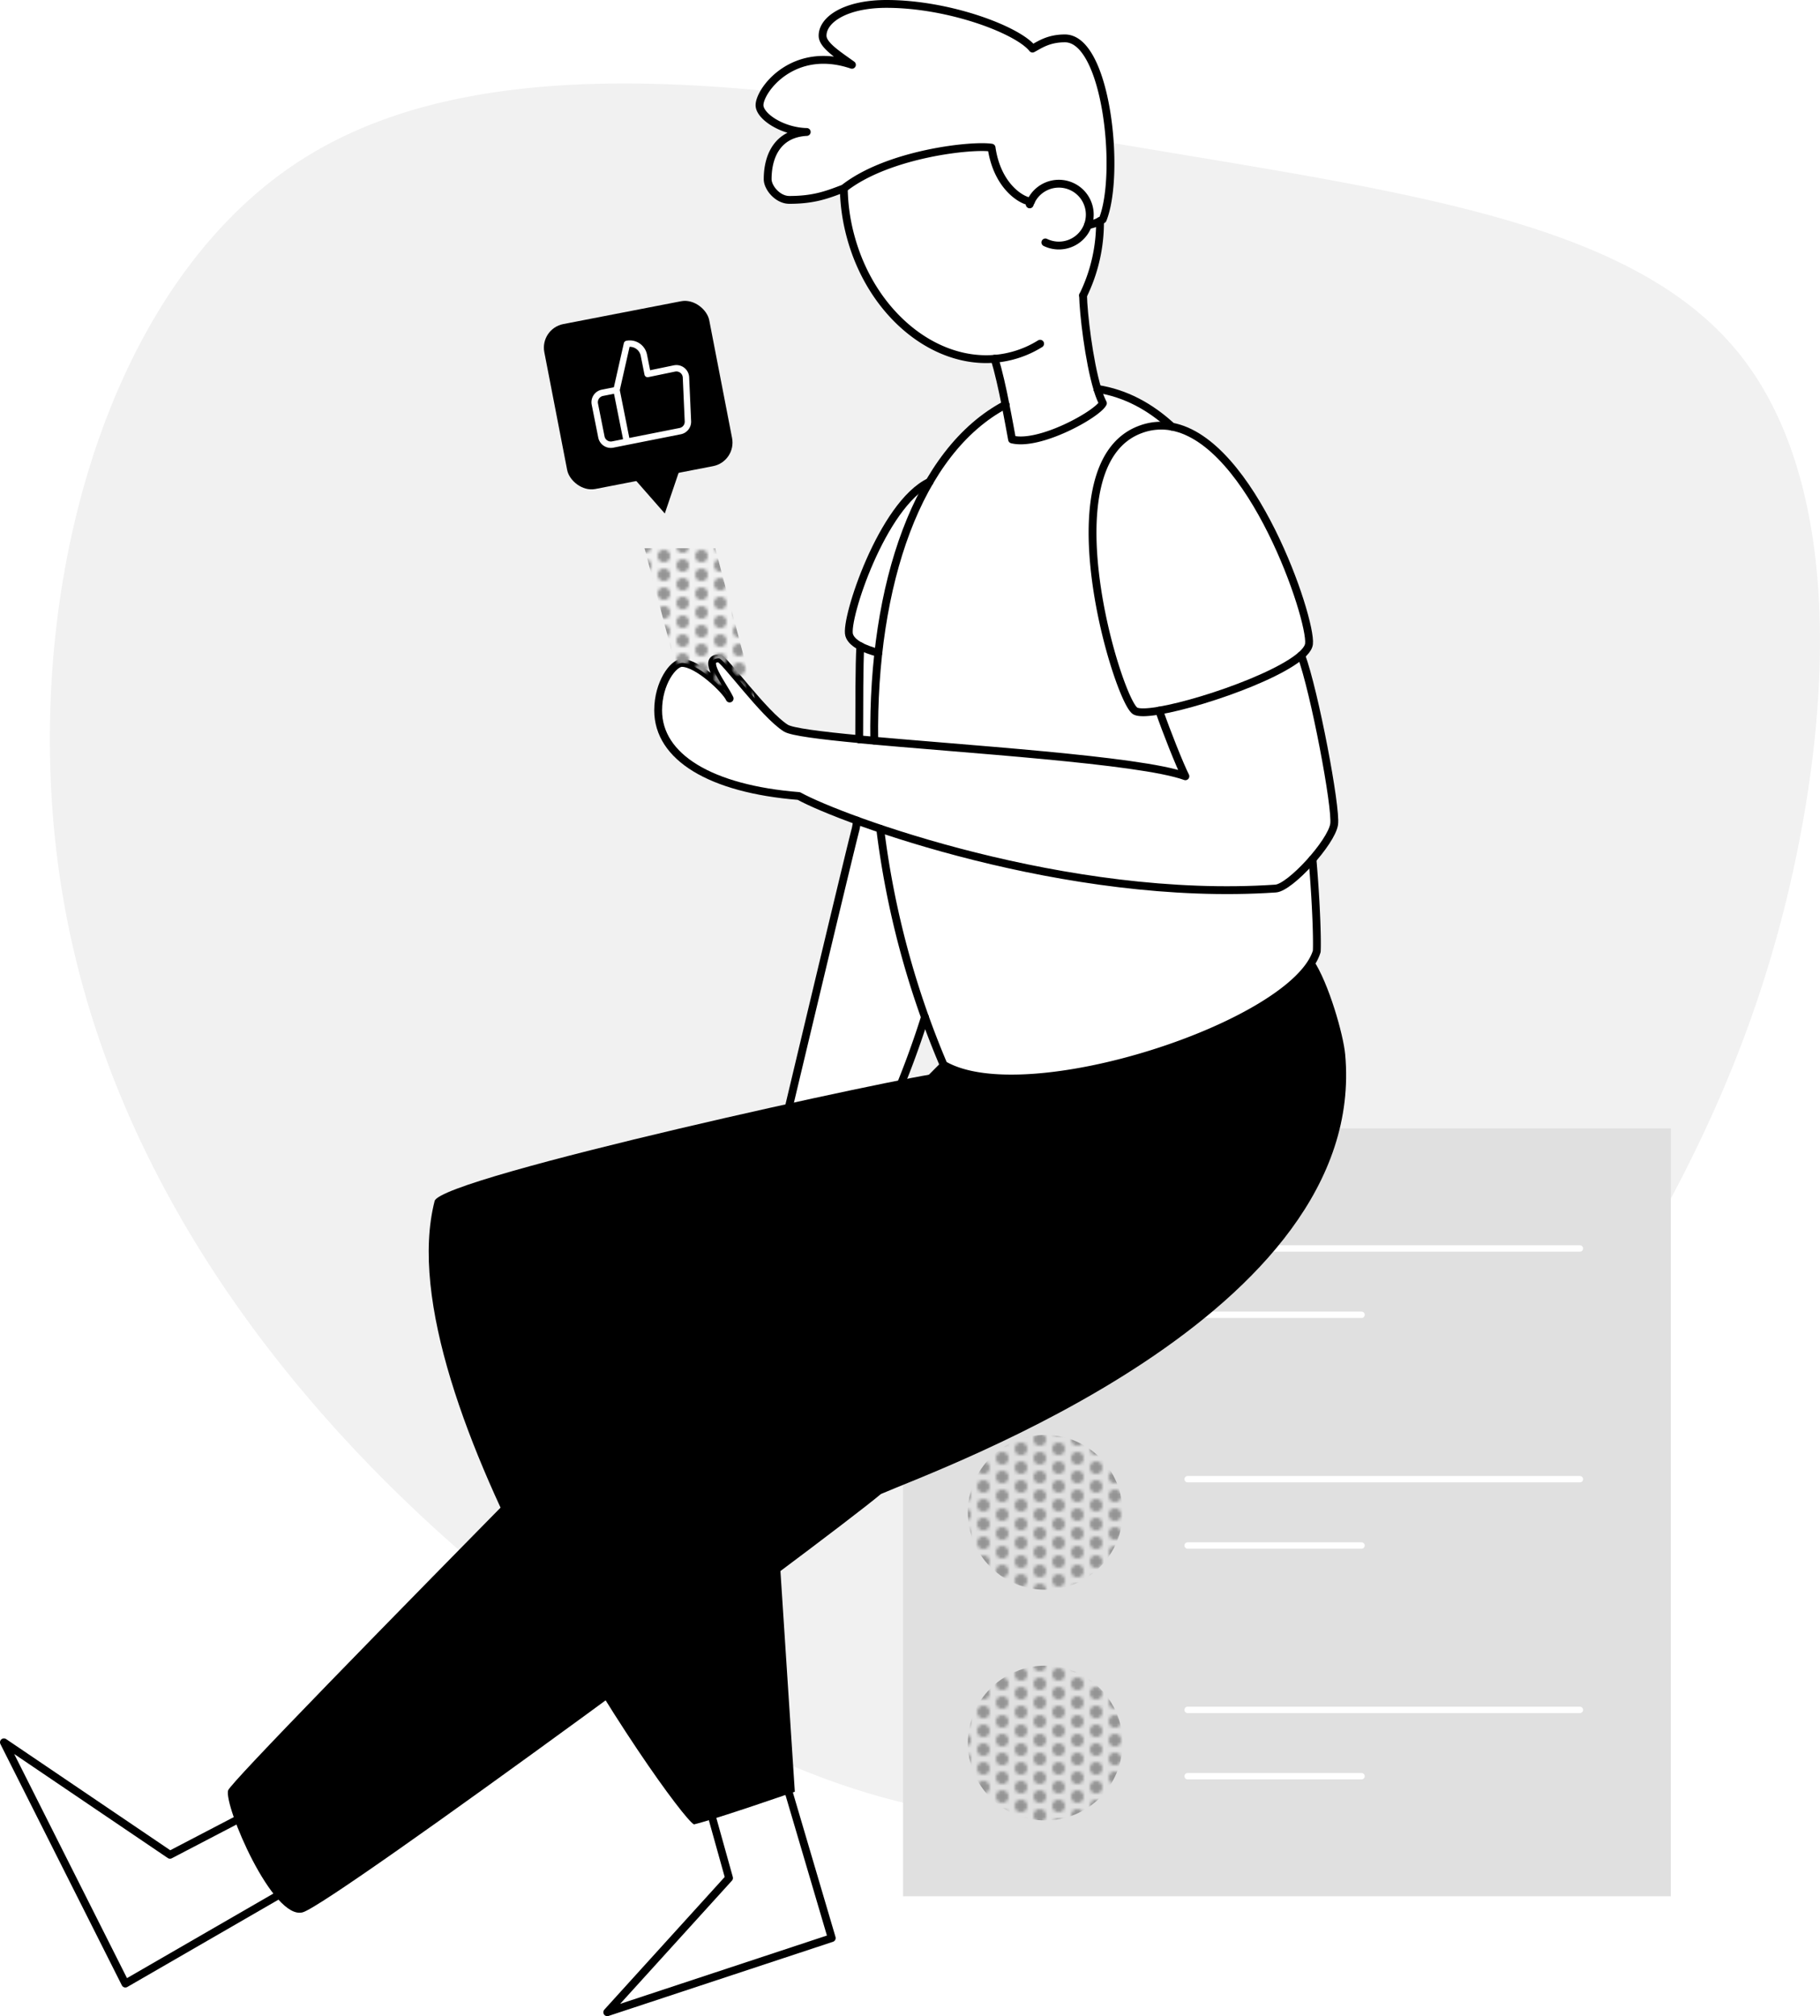 <svg xmlns="http://www.w3.org/2000/svg" xmlns:xlink="http://www.w3.org/1999/xlink" viewBox="0 0 581.02 643.59"><defs><style>.cls-1,.cls-4,.cls-7{fill:none;}.cls-2{fill:#949494;}.cls-3{fill:#f1f1f1;}.cls-4{stroke:#000;stroke-width:2.5px;}.cls-4,.cls-7{stroke-linecap:round;stroke-linejoin:round;}.cls-5{fill:#e0e0e0;}.cls-6{fill:#a4a4a4;}.cls-7{stroke:#fff;stroke-width:2.04px;}.cls-8{fill:url(#New_Pattern);}</style><pattern id="New_Pattern" data-name="New Pattern" width="12" height="12" patternTransform="translate(13.95 1221.49) rotate(-180)" patternUnits="userSpaceOnUse" viewBox="0 0 12 12"><rect class="cls-1" width="12" height="12"/><rect class="cls-1" width="12" height="12"/><rect class="cls-1" width="12" height="12"/><circle class="cls-2" cx="12" cy="9" r="2"/><circle class="cls-2" cx="6" cy="12" r="2"/><circle class="cls-2" cy="9" r="2"/><circle class="cls-2" cx="12" cy="3" r="2"/><circle class="cls-2" cx="6" cy="6" r="2"/><circle class="cls-2" cy="3" r="2"/><circle class="cls-2" cx="6" r="2"/></pattern></defs><title>social-feed-monochrome</title><g id="Layer_2" data-name="Layer 2"><g id="vector"><path class="cls-3" d="M553.74,111.12C518.6,69.59,444.32,60.8,355.19,45.63l-.93-.16c.64,9.7-.09,19.15-2.25,24.57-.29.18-.57.34-.85.49h0a52.87,52.87,0,0,1-5.41,23.75c.08,5.41,1.83,20.77,4.57,29.86,9,1.4,16.85,5.68,23.71,12,25.74,4.63,44.77,61.39,43.89,69.36-.13,1.14-1,2.39-2.53,3.69,4.23,11.43,11.29,48.66,10.51,53.91-.4,2.63-3.37,7.09-6.93,11.18,1.33,15.55,1.55,26.71,1.37,29.38-7.14,23.44-92.78,51.6-119.14,36.19q-3.21-7.53-5.93-15.19a291.31,291.31,0,0,1-11.2,29.7L249.31,364s21.86-91.79,23.83-99.29a20.71,20.71,0,0,0,.44-2.77A147.75,147.75,0,0,1,255,254.1c-28.22-2.25-44.92-12.44-44.92-27.34,0-8.8,4.88-15.14,7.57-15.14,5.1,0,14.16,8.79,15.25,11.36-2.19-4.52-9.09-12.82-3.41-12.82,1.58,0,14.4,17.92,21.36,22.27,1.91,1.19,10.93,2.34,23.41,3.52,0-11.61,0-23.59.36-29.68-1.84-1-3.16-2.16-3.57-3.59-1.42-5,10.56-41.67,25.7-48.87,6.42-11,14.53-19.5,24.24-24.62-1-5.14-2.26-10.7-3.46-14.67-19.71,1.66-39.58-14.77-46.08-39.29a61.5,61.5,0,0,1-2.09-14.81,1.85,1.85,0,0,1,0-.23c-5.22,2-9.46,3.66-17.35,3.66-3.75,0-6.93-3.92-6.93-6.61,0-7.41,3.18-14.59,12.47-15.07-7.82-.17-15.07-5-15.07-8.56A9.48,9.48,0,0,1,244.23,29C188.67,23.67,135.5,26,96.4,50.9,31.23,92.43,5,196.74,20.05,286c15,89.13,71.4,163.41,136.58,217.41s139.45,88,199,73.48,105-77.48,140.09-131.47,60.22-99.2,74.76-158.94C584.89,226.93,588.89,152.65,553.74,111.12Z"/><path class="cls-4" d="M273.58,261.94a21,21,0,0,1-.44,2.77c-2,7.5-23.83,99.29-23.83,99.29l34.77-9.61a290.19,290.19,0,0,0,11.2-29.7"/><path class="cls-4" d="M274.65,206.27c-.36,6.09-.32,18.07-.36,29.68"/><rect class="cls-5" x="288.29" y="360.21" width="245.11" height="245.11"/><circle class="cls-6" cx="333.68" cy="409.12" r="24.7"/><line class="cls-7" x1="379.14" y1="398.53" x2="504.37" y2="398.53"/><line class="cls-7" x1="379.14" y1="419.7" x2="434.66" y2="419.7"/><line class="cls-7" x1="379.14" y1="472.18" x2="504.37" y2="472.18"/><line class="cls-7" x1="379.14" y1="493.35" x2="434.66" y2="493.35"/><line class="cls-7" x1="379.14" y1="545.82" x2="504.37" y2="545.82"/><line class="cls-7" x1="379.14" y1="566.99" x2="434.66" y2="566.99"/><circle class="cls-8" cx="333.68" cy="482.76" r="24.7"/><circle class="cls-8" cx="333.68" cy="556.41" r="24.7"/><path d="M300.53,342.5c-9.18.5-159.81,33.21-161.78,40.88-16.12,62.92,76,195,82.78,199,7.3-1.76,32.21-10.44,32.21-10.44L248,483.89Z"/><polygon class="cls-4" points="94.14 601.93 80.9 578.19 54.27 592.08 1.25 556.17 40.02 633.19 94.14 601.93"/><polygon class="cls-4" points="251.24 570.23 226.96 578.79 232.74 599.49 193.86 642.34 265.53 618.66 251.24 570.23"/><path class="cls-4" d="M296.77,153.81c-15.13,7.2-27.11,43.9-25.69,48.87.77,2.69,4.75,4.52,9.33,5.72"/><path class="cls-4" d="M279.1,236.4c-.68-50.1,14-92.51,41.92-107.22"/><path class="cls-4" d="M419,274.31c1.33,15.55,1.54,26.7,1.36,29.38-7.14,23.44-92.78,51.6-119.14,36.19A280,280,0,0,1,281,264.55"/><path class="cls-4" d="M350.33,124.14c9,1.4,16.85,5.68,23.72,12"/><path class="cls-4" d="M415.41,209.22c4.23,11.45,11.28,48.66,10.5,53.91-.86,5.74-14,20.19-18.68,20.51-66.54,4.52-138.71-22.07-152.2-29.54-28.22-2.25-44.92-12.44-44.92-27.34,0-8.8,4.88-15.14,7.57-15.14,5.1,0,14.16,8.79,15.25,11.36-2.19-4.52-9.09-12.82-3.41-12.82,1.58,0,14.4,17.92,21.36,22.27,1.91,1.19,10.93,2.34,23.41,3.52"/><path class="cls-4" d="M274.29,236c32.8,3.11,89.55,6.5,104.14,11.8-1.84-3.67-6.06-14.23-8.35-20.91"/><rect x="177.67" y="98.35" width="53.72" height="53.72" rx="7.68" transform="matrix(0.98, -0.19, 0.19, 0.98, -20.49, 42.28)"/><path class="cls-7" d="M206.75,119.39l-1.2-6a4.58,4.58,0,0,0-5.4-3.61l-3.33,14.73L200.11,141l17-3.37a3.06,3.06,0,0,0,2.5-3.15l-.62-14a3.06,3.06,0,0,0-3.2-2.92,4.1,4.1,0,0,0-.49.06ZM200.11,141l-4.51.9a3.07,3.07,0,0,1-3.61-2.41L189.9,129a3.07,3.07,0,0,1,2.41-3.61l4.51-.89"/><polygon points="212.23 163.91 216.91 150.13 202.63 152.97 212.23 163.91"/><path class="cls-4" d="M370.08,226.84c-3.79.64-6.58.74-7.67.1-5.48-3.24-28.65-78.75,1.7-89.87a18.78,18.78,0,0,1,9.93-.9"/><path class="cls-4" d="M374,136.17c25.74,4.63,44.77,61.39,43.89,69.36-.8,7.19-32.5,18.7-47.85,21.31"/><path class="cls-4" d="M321,129.19c-1-5.14-2.26-10.7-3.47-14.67"/><path class="cls-4" d="M350.37,124.28a27.57,27.57,0,0,0,1.72,4.44c-1.79,3.52-20.19,13.75-29,11.56-.46-2.51-1.21-6.65-2.1-11.09"/><path class="cls-4" d="M345.76,94.28c.08,5.45,1.84,20.93,4.61,30"/><path class="cls-4" d="M332.05,109.72a32.45,32.45,0,0,1-8.88,3.84c-21.42,5.69-44.57-11.47-51.69-38.33a62,62,0,0,1-2.1-14.92"/><path class="cls-4" d="M351.17,70.53a53,53,0,0,1-5.4,23.76"/><path class="cls-4" d="M329.12,64.3c-2.22.12-10.69-4.2-12.57-17.16-6.11-1-33.05,1.87-47.17,13-5.23,2-9.47,3.67-17.38,3.67-3.75,0-6.93-3.92-6.93-6.61,0-7.41,3.18-14.59,12.47-15.07-7.82-.17-15.07-5-15.07-8.56,0-4.73,10.75-19.24,29.5-12.88-4.4-3.18-9.37-6.28-9.37-9.29C262.6,6.22,270,1.25,283,1.25c20,0,41.9,8.31,46.62,14.26,2.2-1.14,5-3.26,10.35-3.26,13.37,0,17.85,43.28,12.07,57.79a12.69,12.69,0,0,1-4.71,1.83"/><path class="cls-4" d="M328.72,65.24a9.87,9.87,0,1,1,5,12.15"/><path class="cls-8" d="M217.68,211.62c5.1,0,14.16,8.79,15.25,11.36-2.19-4.52-9.09-12.82-3.41-12.82,1,0,6,6.57,11.43,12.72L228.33,175H205.76l9.9,37.56A3.55,3.55,0,0,1,217.68,211.62Z"/><path d="M429.43,336.52c-.57-6.19-5.21-22.68-10.23-30.17-12.37,22.84-92.62,48.36-118,33.53-.15-.35-.29-.71-.44-1.06C271.82,367.94,74.09,567,72.82,571.52c-1.37,4.89,14.27,41.65,23.85,38.91S263.25,492,281.24,476.9C300.2,468.68,437.1,419.7,429.43,336.52Z"/></g></g></svg>